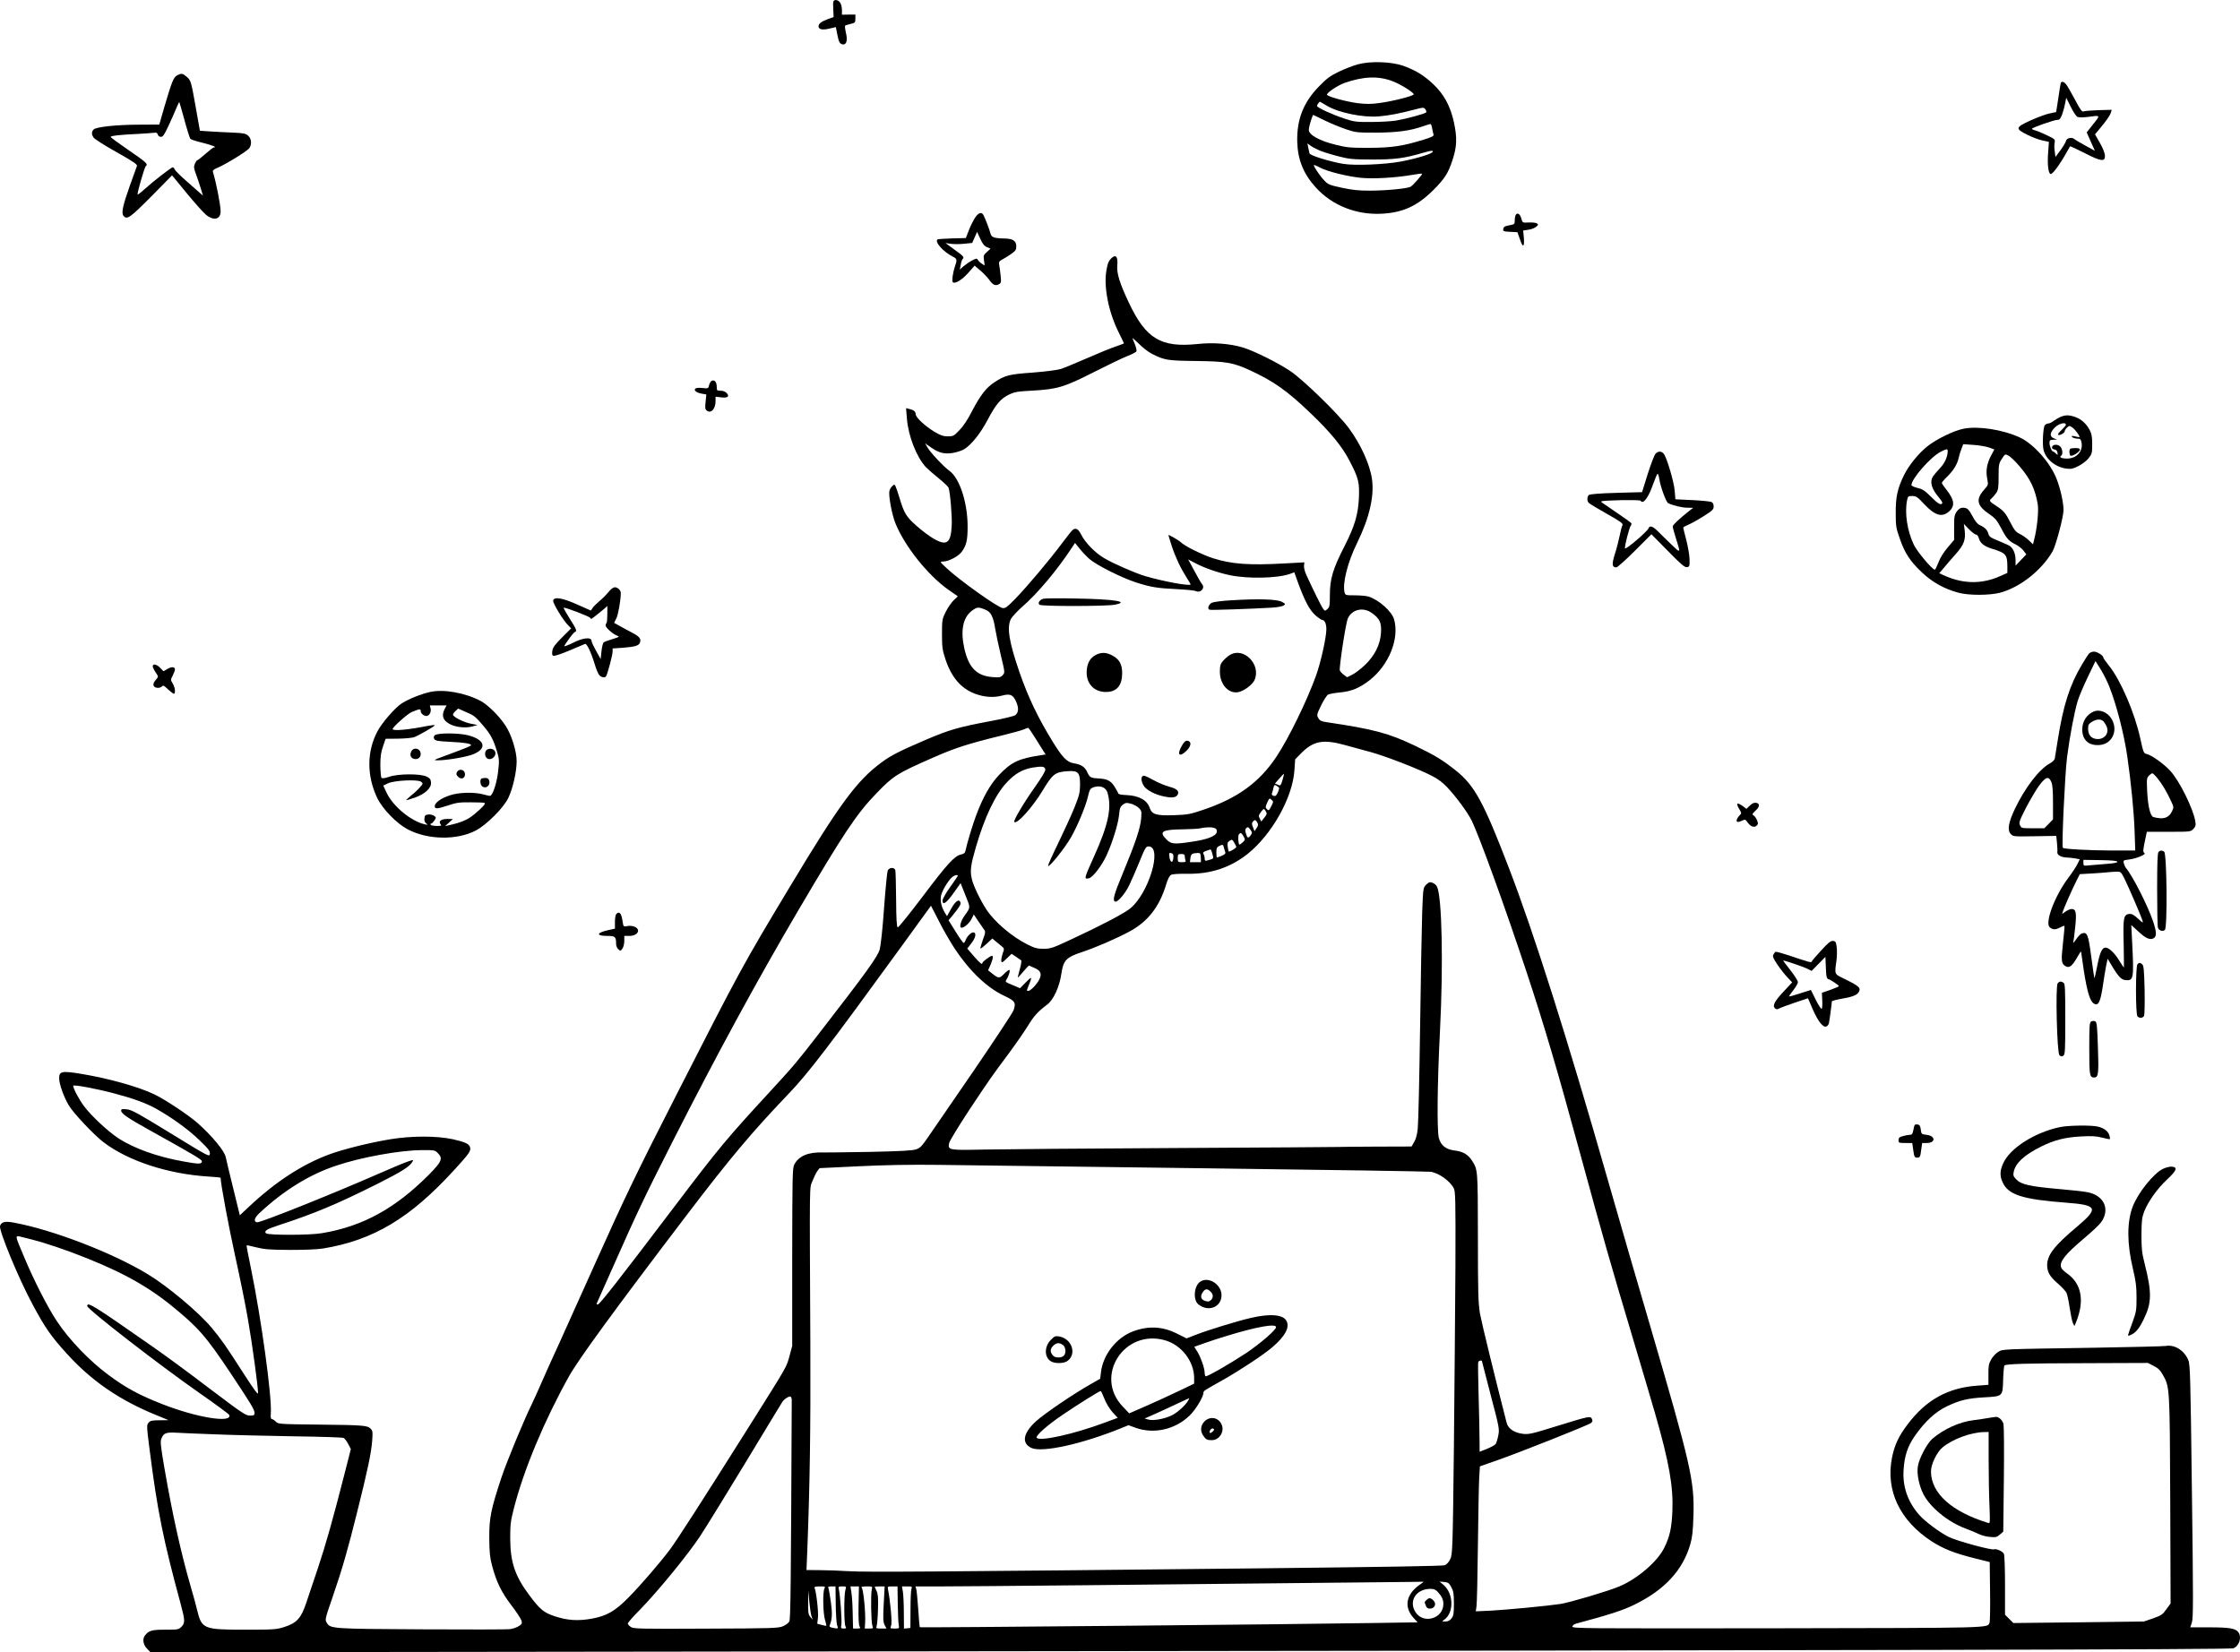 <?xml version="1.0" standalone="no"?>
<!DOCTYPE svg PUBLIC "-//W3C//DTD SVG 20010904//EN"
 "http://www.w3.org/TR/2001/REC-SVG-20010904/DTD/svg10.dtd">
<svg version="1.0" xmlns="http://www.w3.org/2000/svg"
 width="1914.356pt" height="1412.234pt" viewBox="0 0 1914.356 1412.234"
 preserveAspectRatio="xMidYMid meet">
<g transform="translate(-53.459,1682.963) scale(0.1,-0.1)"
fill="#000000" stroke="none">
<path d="M7657 16817 c-3 -7 -3 -40 -1 -73 l3 -60 -50 -18 c-54 -20 -79 -39
-79 -61 0 -27 33 -34 92 -20 l56 13 12 -62 c13 -69 24 -86 52 -86 28 0 37 37
22 100 -7 30 -10 57 -7 60 2 3 23 9 46 15 39 9 42 12 42 45 l0 35 -57 0 -58
-1 0 41 c0 22 -7 51 -16 63 -17 24 -49 29 -57 9z"/>
<path d="M12140 16280 c-41 -11 -115 -40 -165 -64 -76 -37 -103 -58 -172 -129
-130 -135 -186 -279 -182 -467 4 -156 53 -277 160 -394 139 -153 347 -235 564
-223 179 10 301 65 437 200 99 98 131 148 168 265 36 111 38 187 10 317 -30
137 -84 237 -173 322 -83 79 -154 122 -259 160 -103 36 -280 42 -388 13z m295
-144 c68 -26 175 -92 182 -112 4 -13 -178 -60 -294 -75 -71 -10 -113 -10 -187
-1 -92 12 -250 54 -260 71 -9 14 89 80 150 102 161 56 287 61 409 15z m-561
-210 c100 -60 310 -103 446 -91 83 7 174 24 299 57 82 21 84 21 97 3 8 -10 11
-22 7 -26 -13 -13 -174 -56 -258 -70 -44 -7 -141 -12 -215 -12 -121 -1 -144 2
-220 27 -112 37 -240 96 -240 110 0 10 19 36 26 36 1 0 27 -15 58 -34z m-14
-128 c52 -25 133 -58 180 -74 80 -27 94 -28 255 -28 178 1 288 15 400 54 32
11 61 20 65 20 4 0 11 -17 14 -37 4 -21 9 -45 12 -54 3 -12 -15 -22 -84 -43
-182 -56 -273 -69 -467 -70 -165 0 -189 2 -292 28 -133 33 -223 83 -223 125 0
30 32 133 39 128 3 -2 49 -24 101 -49z m-61 -249 c24 -12 96 -35 160 -52 109
-28 127 -30 301 -31 196 0 275 10 438 58 63 18 82 21 82 10 0 -17 -131 -58
-273 -85 -139 -26 -395 -36 -493 -20 -116 20 -283 71 -288 90 -2 9 -8 32 -11
51 l-7 34 23 -17 c13 -10 44 -27 68 -38z m21 -154 c66 -33 223 -72 342 -85
105 -11 300 0 443 25 43 8 81 12 83 10 5 -5 -72 -94 -96 -110 -23 -17 -212
-35 -356 -35 -90 0 -147 6 -235 25 -113 25 -117 27 -157 71 -40 44 -91 124
-79 124 3 0 28 -11 55 -25z"/>
<path d="M2048 16185 c-31 -17 -45 -53 -109 -270 l-43 -150 -171 -1 c-193 0
-369 -19 -390 -41 -19 -19 -19 -43 0 -70 8 -12 96 -68 196 -124 142 -80 179
-105 174 -118 -4 -9 -31 -85 -61 -169 -60 -170 -74 -233 -54 -257 30 -36 55
-18 237 165 l178 181 124 -151 c69 -84 143 -167 166 -186 66 -54 125 -40 125
29 0 54 -38 247 -66 338 -3 12 7 21 38 34 65 26 256 143 273 168 23 32 19 80
-9 106 -20 19 -37 23 -127 27 -57 2 -145 7 -195 10 l-91 6 -33 186 c-42 237
-44 246 -81 276 -35 30 -44 31 -81 11z m63 -381 c22 -82 45 -154 50 -160 5 -7
51 -22 102 -34 81 -20 132 -40 100 -40 -6 0 -38 -25 -72 -55 -34 -30 -66 -55
-70 -55 -5 0 -14 -14 -21 -30 -11 -26 -9 -38 9 -88 12 -31 30 -86 41 -121 l19
-63 -22 19 c-12 11 -65 57 -117 103 -52 45 -98 91 -102 101 -4 11 -12 19 -17
19 -12 0 -172 -124 -243 -189 -32 -29 -58 -49 -58 -43 0 28 61 236 71 243 23
14 0 35 -150 137 -83 57 -151 107 -151 111 0 10 78 19 232 26 62 3 125 8 139
10 20 3 28 -1 32 -15 3 -12 14 -20 27 -20 17 0 29 18 64 93 24 50 53 118 66
149 13 32 25 56 27 55 2 -2 21 -71 44 -153z"/>
<path d="M18146 16118 c-2 -7 -12 -65 -21 -130 l-18 -116 -56 -12 c-31 -6
-103 -33 -161 -59 -132 -60 -135 -71 -30 -123 41 -21 100 -43 130 -49 l55 -12
-6 -84 c-9 -107 1 -187 21 -191 16 -3 79 82 135 183 16 28 30 52 31 54 2 2 58
-24 125 -58 142 -73 175 -76 173 -21 -1 21 -18 64 -43 108 l-42 73 38 46 c58
69 91 116 98 141 l7 23 -114 -3 c-62 -2 -120 -7 -128 -11 -11 -5 -27 15 -64
86 -27 50 -60 109 -73 130 -23 37 -50 49 -57 25z m142 -287 c11 -6 44 -6 87
-1 114 15 112 18 49 -61 l-56 -71 35 -79 35 -78 -81 44 c-44 24 -88 50 -96 57
-22 18 -65 7 -70 -17 -2 -11 -23 -46 -46 -78 l-44 -59 -6 46 c-4 26 -5 60 -1
76 5 28 3 31 -67 64 -40 19 -84 38 -99 41 -16 4 -28 10 -28 14 0 9 190 76 217
76 20 0 27 9 43 52 10 28 21 71 25 95 l8 42 38 -76 c21 -43 47 -82 57 -87z"/>
<path d="M8864 14963 c-16 -26 -40 -75 -52 -108 l-23 -60 -116 -3 c-65 -2
-121 -6 -125 -8 -30 -19 46 -106 130 -148 36 -18 38 -27 18 -82 -19 -57 -29
-131 -17 -138 21 -13 80 24 131 82 l54 61 48 -41 c26 -22 60 -57 76 -79 31
-45 53 -55 83 -39 20 11 21 17 15 74 -3 33 -9 75 -12 91 -5 27 -1 32 32 50 21
11 55 32 76 48 31 22 38 33 38 61 0 47 -29 66 -100 67 -91 2 -113 10 -121 44
-6 27 -40 117 -59 155 -16 33 -46 22 -76 -27z m106 -246 l30 -13 -31 -28 c-29
-26 -31 -32 -25 -72 l6 -44 -25 16 c-14 9 -29 24 -34 33 -8 14 -14 13 -53 -8
-24 -13 -56 -36 -72 -50 l-29 -26 8 40 c3 22 11 44 16 50 16 16 11 23 -68 80
l-78 57 44 -6 c25 -4 76 -4 114 0 l70 7 21 47 21 48 27 -59 c20 -44 35 -63 58
-72z"/>
<path d="M13492 14998 c-7 -7 -12 -29 -12 -49 0 -36 -1 -37 -47 -45 -39 -7
-49 -14 -51 -31 -3 -20 1 -22 59 -25 l62 -3 20 -57 c25 -78 41 -75 35 7 l-6
64 45 7 c24 3 54 15 66 25 19 16 20 20 7 29 -8 6 -39 9 -69 8 -54 -3 -55 -2
-63 28 -10 40 -30 58 -46 42z"/>
<path d="M10039 14628 c-30 -26 -38 -46 -50 -117 -22 -142 22 -356 107 -524
24 -49 44 -90 44 -92 0 -2 -30 -13 -67 -26 -38 -12 -148 -57 -246 -100 -99
-43 -202 -86 -230 -94 -29 -9 -135 -22 -237 -30 -200 -14 -237 -23 -327 -83
-70 -45 -121 -112 -191 -246 -36 -71 -75 -130 -108 -163 -47 -50 -53 -53 -99
-53 -39 0 -62 8 -114 39 -79 47 -161 123 -161 150 0 23 -16 36 -54 45 l-28 7
7 -88 c12 -150 82 -330 163 -417 15 -15 63 -58 107 -93 44 -36 83 -73 86 -82
14 -36 32 -252 27 -327 -8 -147 -42 -172 -151 -111 -34 20 -100 68 -146 109
-91 79 -110 110 -151 248 -12 41 -27 83 -32 93 -9 17 -11 18 -28 2 -10 -9 -21
-28 -24 -41 -10 -37 21 -204 51 -277 80 -198 279 -447 458 -572 39 -27 72 -50
74 -51 2 -2 -13 -17 -33 -34 -19 -18 -50 -62 -68 -98 -32 -64 -33 -71 -33
-192 0 -111 3 -135 29 -214 51 -155 133 -251 253 -296 79 -29 156 -35 227 -17
75 20 98 10 126 -54 22 -52 20 -88 -8 -112 -10 -8 -104 -31 -212 -51 -273 -51
-353 -74 -554 -160 -226 -97 -296 -133 -375 -191 -214 -157 -360 -356 -786
-1065 -404 -671 -429 -718 -973 -1785 -340 -666 -440 -875 -689 -1430 -96
-214 -230 -511 -297 -660 -68 -148 -145 -319 -171 -380 -26 -60 -61 -137 -77
-170 -66 -133 -212 -487 -258 -624 -90 -272 -105 -345 -104 -516 1 -122 5
-166 23 -235 38 -142 79 -227 164 -339 44 -57 83 -117 88 -133 7 -26 4 -31
-24 -48 -17 -11 -49 -22 -72 -25 -22 -4 -359 -4 -750 -2 -771 4 -788 5 -818
56 -16 27 -15 32 49 217 84 245 130 403 214 742 90 361 116 488 125 594 6 78
5 88 -13 106 -28 28 -60 31 -448 35 -333 4 -341 4 -362 25 -12 12 -28 22 -34
22 -9 0 -12 15 -9 51 10 144 -82 809 -170 1238 -22 106 -39 194 -37 196 2 2
39 -6 83 -17 67 -17 114 -21 285 -22 128 0 235 4 285 12 430 71 745 259 1122
672 128 140 143 162 135 193 -8 29 -41 45 -147 69 -139 30 -359 30 -540 -1
-175 -29 -399 -85 -515 -128 -233 -86 -460 -234 -687 -447 l-79 -74 -58 237
c-32 130 -60 246 -62 259 -10 53 -115 180 -237 289 -77 69 -279 203 -372 248
-137 66 -392 137 -627 176 -165 27 -188 22 -188 -38 0 -49 40 -160 82 -231 38
-65 218 -256 298 -316 210 -160 552 -272 898 -293 56 -3 102 -8 102 -11 0 -48
68 -413 125 -672 41 -184 90 -427 109 -540 35 -199 86 -574 86 -627 0 -19 -35
29 -131 178 -151 235 -180 276 -266 380 -111 133 -376 355 -548 459 -306 185
-816 380 -1146 440 -73 13 -103 5 -114 -29 -12 -37 160 -453 278 -671 105
-197 158 -273 291 -419 211 -234 452 -399 766 -527 l105 -43 -76 -1 c-63 0
-79 -3 -94 -20 -18 -20 -18 -27 9 -238 66 -518 116 -766 266 -1317 36 -135 37
-159 5 -190 -23 -24 -30 -25 -137 -25 -117 0 -142 -7 -175 -50 -23 -29 -15
-79 18 -112 l30 -31 5717 7 c9253 10 12054 16 12083 27 50 19 74 93 44 136
-24 34 -76 43 -251 43 l-161 0 14 43 c12 37 12 192 0 1123 -12 977 -15 1083
-31 1119 -35 83 -118 134 -193 120 -21 -3 -292 -10 -603 -15 -821 -13 -789
-11 -830 -37 -20 -12 -46 -41 -59 -64 -20 -36 -24 -55 -23 -129 l0 -87 -92 -7
c-252 -17 -440 -121 -597 -329 -78 -102 -113 -178 -135 -286 -56 -281 66 -538
339 -716 100 -64 194 -102 372 -146 l124 -31 3 -252 c2 -138 0 -259 -5 -268
-19 -44 39 -43 -1810 -46 -1667 -2 -1758 -2 -1755 15 2 9 17 21 33 25 291 78
401 114 500 163 256 126 411 293 475 515 17 59 23 111 27 245 9 296 -22 432
-368 1615 -100 338 -263 903 -364 1255 -346 1210 -630 2106 -843 2660 -218
569 -295 710 -455 838 -113 90 -178 130 -349 212 -226 108 -353 142 -758 202
-44 7 -57 13 -69 35 -15 26 -13 31 24 108 22 45 49 87 60 93 11 5 57 14 102
18 98 9 167 38 253 105 164 129 255 353 209 518 -19 70 -132 170 -221 197 -18
5 -70 10 -114 10 -76 0 -82 1 -88 22 -21 78 25 260 108 429 103 210 146 395
126 541 -18 127 -96 299 -198 437 -92 124 -392 416 -502 489 -110 73 -306 170
-402 200 -110 33 -255 45 -390 30 -312 -32 -440 45 -585 351 -79 167 -106 252
-100 322 6 69 -10 94 -44 66z m341 -823 c107 -54 129 -58 375 -61 258 -3 316
-13 459 -78 205 -94 321 -176 524 -371 168 -161 267 -282 329 -402 78 -150 87
-185 81 -322 -6 -138 -37 -240 -120 -404 -102 -198 -128 -285 -128 -424 0 -89
-2 -102 -21 -119 -20 -18 -21 -18 -36 1 -14 18 -87 165 -144 290 -13 28 -22
63 -20 79 l3 29 -164 -9 c-307 -17 -453 -7 -613 43 -95 30 -250 107 -280 139
-12 13 -105 67 -105 60 0 -2 13 -45 29 -94 32 -97 74 -186 127 -270 19 -29 34
-55 34 -57 0 -18 -231 24 -390 71 -85 25 -274 108 -349 153 -78 46 -161 131
-197 202 -24 47 -43 59 -70 41 -7 -4 -49 -56 -94 -117 -109 -146 -298 -370
-399 -474 -73 -74 -85 -83 -110 -78 -47 10 -365 236 -476 340 -60 56 -60 56
-30 57 46 0 129 44 157 81 42 55 53 104 52 224 -1 202 -69 408 -155 470 -51
37 -160 153 -188 200 l-20 35 50 -35 c70 -48 117 -59 191 -46 33 6 75 20 93
31 61 38 139 135 199 249 72 136 111 182 182 217 50 24 72 28 206 35 210 12
269 30 523 159 116 59 243 120 284 136 40 16 76 34 78 41 3 7 -3 32 -12 56 -9
23 -20 48 -22 55 -3 7 21 -14 54 -46 32 -33 83 -72 113 -87z m-534 -1754 c60
-52 276 -161 399 -200 123 -40 180 -49 347 -57 79 -4 151 -11 161 -16 42 -21
84 26 54 60 -8 9 -38 60 -66 114 l-52 96 63 -33 c74 -39 187 -79 290 -101 154
-33 408 -28 516 10 l38 14 33 -92 c58 -157 97 -230 147 -275 26 -23 53 -41 60
-41 20 0 34 -33 34 -79 0 -69 -48 -285 -89 -398 -76 -211 -230 -528 -335 -687
-147 -223 -333 -358 -628 -458 -113 -38 -133 -42 -252 -46 -150 -5 -187 6
-206 63 -22 66 -92 104 -198 109 -36 1 -67 6 -69 12 -2 5 -13 27 -26 48 -33
58 -64 77 -133 81 -78 4 -87 9 -108 56 -20 44 -52 65 -116 75 -56 9 -97 51
-178 183 -126 204 -209 377 -285 596 -89 257 -110 386 -72 456 11 20 57 68
102 108 125 109 289 305 407 483 l38 57 38 -47 c20 -26 59 -67 86 -91z m-885
-435 c42 -18 63 -59 79 -161 6 -38 27 -138 47 -222 36 -151 37 -152 17 -174
-17 -19 -27 -21 -84 -17 -138 10 -206 79 -244 245 -34 152 -12 264 63 321 47
35 56 36 122 8z m3298 -26 c68 -49 83 -82 78 -168 -6 -102 -54 -198 -140 -279
-35 -33 -83 -69 -107 -81 l-43 -21 -28 21 c-16 12 -31 29 -34 37 -7 25 50 401
68 443 34 79 131 102 206 48z m-2881 -1062 c28 -46 61 -97 72 -115 l21 -32
-38 -6 c-194 -29 -256 -59 -363 -172 -75 -81 -135 -187 -194 -345 -32 -87 -75
-229 -90 -299 -4 -20 -14 -28 -38 -33 -55 -11 -118 -80 -328 -359 -111 -147
-207 -266 -213 -264 -9 3 -13 71 -14 238 -1 128 -4 242 -7 251 -7 27 -54 24
-65 -4 -5 -13 -19 -156 -31 -318 -12 -176 -28 -319 -37 -355 -18 -63 -110
-191 -512 -710 -202 -261 -216 -277 -416 -495 -376 -408 -442 -486 -820 -985
-485 -640 -646 -845 -661 -845 -9 0 -13 4 -10 8 2 4 65 145 139 312 203 458
268 596 501 1055 385 759 728 1389 1081 1990 393 668 500 828 669 1003 145
151 177 171 485 306 185 82 304 120 575 186 93 23 183 47 200 55 17 7 34 14
37 14 3 1 29 -36 57 -81z m2652 -67 c58 -16 157 -43 220 -60 132 -37 409 -144
522 -203 53 -27 95 -59 131 -98 77 -82 173 -213 206 -279 65 -128 292 -756
474 -1306 148 -447 262 -833 453 -1535 200 -733 263 -954 449 -1575 79 -264
166 -559 194 -656 121 -420 157 -626 148 -838 -6 -140 -22 -215 -69 -310 -57
-118 -229 -266 -386 -332 -96 -40 -423 -137 -501 -149 -113 -17 -452 -49 -591
-57 l-133 -6 6 44 c4 24 9 258 12 519 3 261 8 520 11 576 l6 100 131 46 c191
66 799 307 819 325 14 12 15 20 7 35 -14 26 -18 25 -304 -63 -207 -64 -235
-71 -285 -65 -74 9 -126 44 -139 93 -101 393 -213 852 -228 933 -15 92 -18
172 -18 656 -1 590 0 574 -53 657 -33 50 -77 75 -147 83 -74 9 -118 44 -134
108 -17 70 -13 463 10 918 29 565 17 1138 -25 1228 -6 13 -24 29 -39 34 -24 9
-31 6 -54 -16 -26 -27 -26 -28 -34 -230 -4 -112 -12 -556 -18 -988 -6 -432
-15 -821 -20 -865 -5 -53 -16 -93 -31 -117 l-22 -38 -309 -1 c-170 -1 -312 -2
-316 -3 -5 -1 -627 -5 -1383 -9 -756 -4 -1496 -10 -1645 -13 -304 -7 -311 -5
-299 55 4 19 81 145 173 285 177 266 183 275 340 486 55 74 126 177 158 228
55 90 84 122 168 186 53 40 104 151 120 262 17 115 41 141 174 185 121 40 296
116 409 177 156 84 255 211 312 400 15 49 29 76 43 84 13 7 67 10 139 9 198
-3 366 52 515 170 208 166 385 483 400 716 l6 92 50 51 c105 107 189 123 377
71z m-2562 -208 c2 -14 -29 -66 -92 -155 -94 -133 -183 -284 -173 -294 23 -23
157 127 245 273 84 139 105 154 212 161 90 6 105 -11 105 -117 -1 -67 -6 -89
-49 -196 -27 -66 -89 -202 -138 -303 -49 -100 -88 -187 -86 -193 6 -19 143
151 197 246 54 95 122 258 142 340 16 71 22 79 62 89 50 13 93 -7 106 -48 39
-129 8 -277 -116 -550 -86 -190 -86 -194 -39 -182 31 8 110 111 148 196 50
109 98 265 106 341 6 61 11 75 33 91 23 17 31 18 69 8 23 -6 54 -23 68 -37 23
-23 24 -30 19 -91 -7 -82 -49 -207 -156 -465 -78 -187 -91 -236 -65 -244 20
-7 87 71 120 142 19 39 58 129 87 200 47 116 55 130 77 130 125 0 -2 -415
-164 -536 -58 -44 -258 -148 -495 -258 -160 -75 -178 -81 -238 -81 -54 0 -76
6 -136 36 -134 67 -280 191 -352 299 -53 81 -114 208 -126 266 -15 68 -8 117
36 269 74 254 165 446 262 550 71 77 136 114 223 129 81 13 104 10 108 -16z
m2027 -91 c-15 -49 -17 -51 -40 -40 l-24 11 37 42 c20 24 38 42 39 41 2 -2 -4
-26 -12 -54z m-41 -55 c16 -11 16 -15 2 -49 -13 -29 -20 -35 -36 -31 -15 4
-19 11 -15 22 4 9 9 28 12 44 6 30 12 33 37 14z m-55 -169 c-19 -37 -22 -39
-37 -25 -14 15 -14 20 3 57 17 38 19 39 36 24 18 -16 17 -18 -2 -56z m-39 -62
c0 -6 -10 -24 -23 -39 l-23 -29 -13 25 c-12 22 -11 28 10 56 22 29 25 31 36
15 7 -10 13 -23 13 -28z m-80 -77 c9 -16 8 -26 -6 -47 l-18 -27 -13 34 c-11
25 -11 36 -2 47 16 19 26 18 39 -7z m-361 -49 c13 -6 17 -17 14 -34 -7 -33
-81 -62 -212 -81 -152 -23 -177 -21 -217 19 -68 68 -39 85 139 87 67 1 136 5
152 9 44 11 104 11 124 0z m303 -14 c15 -21 15 -25 2 -45 -21 -29 -29 -27 -41
13 -8 24 -7 38 0 45 15 15 20 14 39 -13z m-60 -55 c16 -28 15 -30 -8 -52 -13
-12 -26 -21 -28 -18 -10 12 -13 78 -3 88 16 16 20 14 39 -18z m-62 -91 c0 -9
-59 -45 -65 -38 -1 2 -5 20 -8 40 -5 30 -2 39 16 51 20 13 23 12 39 -15 10
-15 18 -33 18 -38z m-106 -4 c3 -13 9 -31 12 -40 4 -12 -4 -20 -30 -31 -19 -8
-38 -15 -41 -15 -3 0 -5 20 -5 43 0 36 4 46 23 55 32 15 34 15 41 -12z m-98
-56 c12 -43 15 -39 -48 -56 -14 -4 -18 1 -18 18 0 13 -5 30 -10 38 -7 12 -2
18 23 27 18 6 34 12 37 12 3 1 11 -17 16 -39z m-344 5 c9 -4 13 -17 10 -41 -5
-45 -25 -39 -33 9 -6 37 -3 42 23 32z m245 -35 l1 -40 -47 0 -47 0 4 34 c4 36
14 43 62 45 22 1 25 -3 27 -39z m-137 11 c0 -11 3 -26 6 -35 5 -13 -1 -16 -30
-16 -34 0 -36 1 -36 35 0 32 2 35 30 35 23 0 30 -5 30 -19z m-1940 -167 c0 -3
-29 -46 -65 -96 -36 -50 -65 -102 -65 -115 0 -46 34 -22 100 72 l54 76 41
-103 c45 -111 45 -102 -7 -175 -34 -47 -48 -103 -26 -103 24 0 67 38 87 78
l18 35 36 -54 c20 -30 43 -63 51 -74 14 -18 13 -27 -10 -89 -13 -38 -23 -71
-20 -73 3 -3 26 15 53 40 l48 45 25 -21 c14 -12 37 -31 52 -43 26 -21 27 -21
12 -64 -8 -24 -14 -52 -12 -64 3 -18 8 -16 45 20 l43 41 37 -25 c21 -14 41
-28 45 -31 4 -4 -1 -38 -12 -76 -11 -38 -18 -70 -17 -71 1 -2 23 22 47 51 25
30 47 53 50 52 3 -2 24 -12 48 -22 52 -22 63 -53 36 -102 -22 -41 -73 -93 -91
-93 -16 0 -16 0 1 41 34 83 31 87 -22 33 l-50 -51 -59 25 c-72 30 -70 28 -54
54 19 30 31 78 21 78 -5 0 -26 -16 -46 -36 -39 -40 -46 -39 -107 10 l-28 22
21 48 c21 50 25 76 12 76 -14 0 -82 -51 -82 -61 0 -19 -18 -5 -74 59 l-55 64
35 45 c39 50 45 93 15 93 -20 0 -56 -38 -66 -71 -4 -10 -10 -19 -15 -19 -5 0
-36 44 -69 97 l-60 97 32 38 c58 70 76 99 70 114 -12 33 -42 13 -79 -52 l-36
-65 -18 28 c-29 49 -41 98 -34 143 7 42 59 130 96 163 19 16 48 23 48 11z
m-27 -622 c130 -195 278 -336 424 -404 93 -44 103 -58 79 -125 -8 -22 -163
-256 -343 -520 -181 -263 -356 -517 -389 -566 -49 -72 -66 -90 -99 -101 -30
-11 -127 -16 -390 -22 -192 -3 -376 -6 -409 -5 -124 4 -205 -30 -243 -103 -16
-28 -17 -100 -18 -791 l0 -760 -23 -85 c-27 -99 -12 -73 -353 -615 -400 -635
-608 -958 -669 -1040 -85 -113 -245 -299 -350 -406 -119 -121 -188 -161 -319
-185 -117 -21 -208 -15 -316 21 -92 30 -126 58 -217 180 -122 163 -162 281
-163 485 0 121 3 148 33 263 85 330 259 745 469 1122 81 145 385 562 996 1365
377 496 568 723 877 1046 171 178 345 406 973 1270 l248 342 69 -134 c37 -74
98 -178 133 -232z m-7187 -1237 c164 -43 277 -84 361 -131 133 -74 278 -179
370 -268 81 -78 94 -95 91 -119 -3 -27 -6 -26 -332 174 -284 174 -336 203
-378 207 -39 4 -48 2 -48 -11 0 -25 53 -62 246 -169 383 -213 444 -250 444
-264 0 -25 -24 -26 -151 -3 -229 40 -432 113 -568 203 -88 59 -225 187 -287
269 -42 55 -94 153 -94 176 0 12 191 -23 346 -64z m2769 -510 c47 -46 36 -73
-72 -183 -291 -293 -569 -445 -918 -503 -105 -18 -460 -18 -477 -1 -20 20 7
36 117 72 305 100 490 178 838 352 206 104 275 147 297 189 10 17 8 17 -44 -1
-30 -10 -143 -58 -253 -106 -390 -171 -1005 -417 -1032 -412 -31 6 -23 38 21
79 205 192 428 330 655 405 213 72 544 132 731 133 107 1 114 0 137 -24z
m6545 -131 c1053 -13 1929 -27 1945 -30 72 -15 159 -77 193 -139 15 -27 17
-88 15 -665 -2 -349 -8 -1047 -13 -1550 -10 -882 -12 -916 -31 -956 -12 -26
-30 -46 -47 -53 -18 -7 -530 -15 -1532 -26 -2850 -30 -3414 -34 -3560 -25 -80
5 -194 9 -254 9 l-109 1 7 168 c22 572 29 1037 26 1767 -7 1442 -8 1321 18
1390 13 33 31 71 42 85 l19 25 333 16 c224 11 448 15 683 12 193 -2 1212 -15
2265 -29z m-9923 -634 c57 -17 165 -53 240 -81 394 -147 631 -273 859 -456
233 -189 297 -261 521 -598 166 -250 193 -295 193 -323 0 -19 -6 -22 -40 -22
-36 0 -65 20 -347 233 -169 129 -384 287 -478 352 -518 362 -565 391 -565 351
0 -26 619 -506 962 -745 135 -94 249 -178 252 -186 27 -72 -281 -22 -575 94
-194 76 -309 138 -457 248 -158 116 -335 300 -438 455 -79 117 -198 350 -281
548 -87 208 -86 191 -11 174 35 -8 109 -28 165 -44z m12303 -1016 c0 -3 34
-134 75 -291 74 -280 75 -288 64 -344 -6 -32 -17 -65 -23 -73 -6 -8 -39 -26
-73 -40 l-63 -25 -1 107 c0 59 -4 229 -8 377 -4 149 -6 276 -3 283 4 12 32 18
32 6z m5740 -39 c38 -19 57 -37 79 -77 59 -103 59 -109 63 -1073 l3 -881 -36
-49 c-31 -45 -43 -53 -113 -78 l-79 -27 -558 -7 -558 -6 -35 35 -36 36 0 252
c0 142 -4 259 -10 269 -11 22 -64 45 -84 38 -22 -9 -312 70 -383 104 -77 37
-209 135 -258 192 -97 112 -141 239 -132 382 7 120 35 205 99 295 84 120 173
202 269 248 110 53 178 70 322 78 159 9 157 7 161 152 2 62 7 116 11 120 13
14 188 19 703 20 l523 2 49 -25z m-11639 -291 c-7 -1625 -10 -1874 -21 -1894
-6 -12 -30 -30 -53 -40 -39 -17 -86 -19 -658 -21 -568 -3 -619 -1 -643 14 -14
10 -26 23 -26 30 0 7 46 60 103 117 154 158 408 468 512 625 51 77 227 363
392 635 165 272 305 505 313 516 17 27 63 55 73 45 4 -4 8 -17 8 -27z m-4931
-294 c140 -6 442 -13 670 -17 228 -3 422 -9 431 -14 9 -4 26 -27 39 -51 l23
-44 -52 -204 c-103 -403 -163 -615 -228 -809 -36 -108 -81 -243 -101 -301 -44
-132 -81 -173 -188 -207 -66 -21 -88 -23 -330 -23 -360 0 -375 6 -414 165 -12
50 -37 142 -56 205 -81 279 -157 620 -224 1010 -34 198 -37 229 -25 256 19 45
38 52 124 48 42 -3 191 -9 331 -14z m10293 -1289 c-113 -82 -131 -188 -48
-280 l35 -38 -388 -6 c-657 -11 -3861 -41 -3866 -36 -3 2 -9 72 -14 154 -6 83
-13 160 -17 173 l-7 22 223 0 c220 0 1816 15 3968 38 l154 2 -40 -29z m274
-16 c19 -34 23 -55 23 -141 0 -87 -3 -105 -21 -128 -14 -18 -30 -26 -52 -26
-31 0 -31 0 -9 16 84 59 80 224 -8 298 l-33 27 39 -3 c33 -3 42 -8 61 -43z
m-5357 -14 c-15 -29 -12 -210 5 -266 8 -27 13 -50 12 -52 -2 -1 -20 2 -41 8
l-37 10 6 52 c6 48 -16 235 -30 257 -4 6 14 10 45 10 47 0 50 -1 40 -19z m97
-134 c1 -83 6 -164 12 -179 11 -30 10 -31 -38 -22 -25 5 -31 11 -25 23 20 50
23 95 10 193 -8 56 -17 111 -21 121 -6 14 -2 17 26 17 l34 0 2 -153z m82 121
c-12 -45 -12 -285 1 -309 9 -16 7 -19 -15 -19 -24 0 -25 3 -20 33 6 31 -10
257 -22 305 -5 20 -1 22 30 22 35 0 36 0 26 -32z m113 -128 c-2 -101 1 -167 8
-180 10 -18 8 -20 -22 -20 l-33 0 -3 127 c-1 70 -6 151 -11 180 l-8 53 36 0
36 0 -3 -160z m113 133 c-10 -39 -6 -279 5 -309 9 -23 8 -24 -28 -24 l-37 0 3
47 c6 84 -15 295 -30 304 -8 5 7 9 41 9 53 0 53 0 46 -27z m102 -123 c-7 -127
-5 -154 8 -180 l16 -30 -47 0 c-40 0 -45 2 -38 18 4 9 10 74 12 144 3 102 0
134 -12 159 -9 18 -16 34 -16 36 0 1 19 3 43 3 l42 0 -8 -150z m120 2 c1 -81
5 -162 8 -179 6 -33 6 -33 -34 -33 -40 0 -40 0 -30 27 9 24 -7 205 -27 306 -5
26 -4 27 38 27 l43 0 2 -148z m117 126 c-5 -13 -8 -93 -8 -178 l-1 -155 -27
-3 -28 -3 -1 133 c0 73 -4 154 -8 181 l-8 47 44 0 c42 0 44 -1 37 -22z m4498
-25 c35 -38 48 -66 48 -103 0 -127 -174 -176 -240 -67 -57 93 7 194 126 196
32 1 46 -5 66 -26z m-5352 -208 l10 -30 -20 24 c-17 20 -20 37 -19 125 l2 101
8 -95 c5 -52 13 -108 19 -125z"/>
<path d="M9451 11712 c-34 -10 -51 -40 -31 -52 22 -14 573 -13 643 1 129 26 0
47 -333 53 -140 3 -266 2 -279 -2z"/>
<path d="M11062 11699 c-79 -4 -155 -14 -170 -21 -29 -14 -42 -52 -20 -60 13
-5 369 8 535 18 45 3 89 11 99 19 16 11 15 14 -17 31 -41 22 -200 27 -427 13z"/>
<path d="M9902 11233 c-49 -24 -75 -68 -80 -134 -8 -108 59 -184 164 -184 92
0 138 54 139 160 0 76 -24 120 -84 152 -52 27 -93 29 -139 6z"/>
<path d="M11045 11231 c-17 -10 -43 -33 -58 -50 -23 -28 -27 -42 -27 -93 0
-107 72 -188 154 -175 50 8 126 65 143 106 56 133 -95 284 -212 212z"/>
<path d="M10636 10457 c-47 -80 -22 -105 41 -42 39 39 42 78 6 83 -16 2 -28
-7 -47 -41z"/>
<path d="M10297 10193 c-13 -12 -7 -48 12 -79 23 -39 104 -80 184 -94 64 -12
92 -7 107 19 15 29 -9 50 -75 67 -33 9 -92 33 -131 55 -73 40 -86 44 -97 32z"/>
<path d="M10791 5874 c-53 -38 -62 -156 -14 -194 87 -68 199 -22 197 82 -3 92
-113 160 -183 112z m89 -84 c25 -25 26 -52 2 -74 -15 -13 -24 -14 -50 -5 -36
12 -42 40 -16 77 19 27 38 28 64 2z"/>
<path d="M11225 5565 c-117 -27 -368 -104 -475 -146 l-75 -29 -80 40 c-125 63
-246 69 -377 20 -144 -54 -259 -202 -275 -355 l-6 -50 -86 -49 c-143 -81 -392
-250 -463 -315 -110 -101 -125 -186 -40 -227 91 -43 433 32 772 170 l59 24 52
-19 c159 -61 346 -20 471 102 53 52 118 160 118 196 0 14 4 17 165 107 147 83
351 218 424 281 107 92 148 166 122 221 -26 58 -139 68 -306 29z m215 -79 c0
-24 -136 -141 -253 -220 -141 -93 -338 -206 -349 -200 -4 3 -8 15 -8 28 0 39
-31 129 -60 178 l-29 46 87 31 c48 17 132 45 187 61 261 80 425 109 425 76z
m-950 -112 c142 -40 250 -180 250 -324 l0 -47 -142 -68 c-79 -38 -204 -95
-278 -127 l-135 -59 -57 60 c-245 260 14 663 362 565z m-525 -481 c22 -58 52
-108 92 -150 l30 -32 -108 -40 c-267 -100 -563 -165 -585 -130 -10 17 92 108
221 195 130 89 315 204 326 204 3 0 14 -21 24 -47z m724 -34 c-20 -38 -93
-105 -141 -127 -62 -31 -158 -48 -199 -36 l-32 9 79 35 c43 19 129 58 189 87
61 28 111 52 113 52 1 1 -2 -9 -9 -20z"/>
<path d="M9517 5379 c-58 -58 -59 -148 -3 -184 32 -21 107 -21 139 -1 88 58
44 195 -69 213 -29 5 -38 1 -67 -28z m101 -45 c26 -18 30 -75 6 -94 -20 -18
-72 -17 -88 1 -28 29 -29 57 -2 84 29 29 52 31 84 9z"/>
<path d="M10829 4681 c-34 -34 -39 -82 -12 -121 23 -35 33 -40 74 -40 65 0
112 75 83 136 -28 59 -98 71 -145 25z m81 -70 c0 -11 -29 -35 -35 -29 -10 9 7
38 21 38 8 0 14 -4 14 -9z"/>
<path d="M17530 4710 c-25 -5 -82 -13 -128 -19 -122 -15 -254 -75 -353 -159
-45 -39 -115 -170 -124 -237 -10 -62 9 -158 45 -232 57 -115 211 -242 362
-298 40 -15 91 -36 113 -47 22 -11 65 -23 96 -25 49 -5 59 -2 85 20 l29 25 5
444 c3 243 1 457 -3 475 -8 34 -41 64 -67 62 -8 -1 -35 -5 -60 -9z m0 -358 c0
-132 3 -308 7 -392 6 -148 6 -153 -13 -147 -310 96 -484 252 -487 437 -1 62
50 168 100 209 85 70 241 128 351 130 l42 1 0 -238z"/>
<path d="M12726 3154 c-19 -18 -19 -16 -6 -48 6 -18 17 -26 33 -26 45 0 62 43
29 73 -23 21 -36 21 -56 1z"/>
<path d="M6613 13572 c-6 -4 -15 -20 -19 -36 -6 -27 -9 -28 -53 -23 -26 3 -53
2 -61 -3 -22 -14 5 -37 51 -45 l40 -7 -6 -62 c-6 -50 -4 -65 9 -75 36 -30 76
12 76 81 l0 37 49 -6 c56 -6 73 8 45 38 -10 11 -30 19 -51 19 -31 0 -33 2 -33
33 0 44 -21 66 -47 49z"/>
<path d="M18142 13265 c-18 -8 -45 -24 -59 -35 -14 -11 -34 -20 -43 -20 -10 0
-23 -7 -30 -15 -15 -19 -23 -168 -10 -214 21 -80 106 -147 198 -157 38 -5 57
0 101 23 30 15 69 45 85 66 29 36 31 44 31 120 0 64 -5 91 -22 122 -29 54 -70
91 -122 110 -53 19 -86 19 -129 0z m48 -66 c0 -6 -17 -26 -37 -45 -20 -19 -34
-37 -30 -40 10 -11 57 14 57 29 0 8 9 22 20 32 18 17 21 17 45 1 23 -15 68
-76 61 -83 -1 -1 -17 1 -34 6 -18 5 -32 6 -32 1 0 -10 26 -20 55 -20 18 0 24
-7 29 -34 14 -73 -43 -136 -124 -136 -47 0 -71 12 -50 25 17 10 11 61 -9 79
-23 21 -65 18 -69 -6 -2 -11 5 -18 20 -20 15 -2 24 -11 26 -27 4 -23 3 -23
-13 -8 -9 10 -20 17 -24 17 -12 0 -31 47 -31 75 0 21 5 25 33 26 l32 1 -27 11
c-39 15 -36 48 7 92 35 35 95 50 95 24z"/>
<path d="M18227 12993 c-11 -10 -8 -51 3 -58 14 -9 80 33 80 51 0 10 -12 14
-38 14 -21 0 -42 -3 -45 -7z"/>
<path d="M17315 13165 c-85 -17 -229 -88 -307 -149 -78 -62 -162 -166 -203
-251 -54 -112 -70 -183 -69 -320 0 -111 2 -127 35 -220 43 -125 89 -194 191
-290 87 -82 189 -139 308 -171 88 -25 271 -24 360 0 169 46 351 189 446 352
28 48 94 295 94 354 0 63 -26 181 -59 266 -54 139 -197 300 -316 355 -145 67
-355 99 -480 74z m217 -160 l47 -17 -29 -54 c-35 -67 -46 -129 -32 -197 10
-51 10 -52 -28 -95 -72 -81 -60 -136 46 -207 50 -34 65 -53 100 -118 46 -90
67 -113 125 -141 24 -12 53 -35 67 -53 l24 -32 -46 -48 -46 -48 0 48 c0 50
-17 94 -45 117 -8 7 -52 27 -97 45 -71 29 -84 37 -90 62 -9 33 -29 54 -73 74
-20 9 -41 34 -61 73 -35 65 -47 76 -86 76 -19 0 -33 -10 -50 -32 -21 -30 -23
-44 -23 -138 l0 -105 -55 -65 c-35 -41 -65 -89 -79 -128 -13 -34 -27 -62 -31
-62 -21 0 -151 154 -179 213 -57 119 -80 272 -58 380 7 35 10 37 45 37 32 0
44 -8 102 -70 90 -96 150 -114 208 -65 57 48 51 100 -18 188 -22 27 -40 54
-40 59 0 5 22 31 49 57 51 50 84 104 96 161 4 19 14 52 23 74 l15 39 86 -6
c47 -3 107 -13 133 -22z m-352 -32 c0 -46 -25 -102 -64 -143 -24 -25 -50 -56
-60 -70 -32 -48 -16 -107 50 -184 18 -21 31 -43 28 -47 -12 -20 -36 -6 -96 54
-53 53 -73 66 -116 76 -28 7 -52 18 -52 24 1 55 166 243 250 285 54 27 60 27
60 5z m616 -131 c91 -106 132 -194 154 -325 9 -56 -7 -210 -31 -299 l-10 -41
-35 34 c-19 18 -53 43 -76 54 -35 17 -48 32 -79 93 -45 88 -59 105 -126 149
-57 36 -61 44 -38 63 9 7 26 27 38 44 19 27 22 44 22 141 0 103 2 113 28 153
27 42 27 42 57 27 16 -8 59 -50 96 -93z m-374 -582 c9 0 19 -12 23 -27 11 -44
44 -72 112 -93 123 -38 133 -50 133 -160 l0 -47 -60 -27 c-153 -69 -310 -69
-469 0 l-53 24 40 47 c22 27 67 79 101 117 70 79 86 123 76 204 l-7 54 44 -46
c25 -25 52 -46 60 -46z"/>
<path d="M14683 12951 c-10 -11 -40 -89 -67 -174 l-48 -154 -220 -6 c-141 -4
-226 -11 -234 -18 -17 -14 -18 -51 -1 -68 6 -7 76 -49 154 -93 125 -71 141
-83 133 -99 -6 -10 -16 -51 -24 -91 -8 -40 -26 -110 -41 -156 -27 -87 -24
-112 14 -112 8 0 80 64 158 142 l141 141 140 -142 c113 -115 144 -142 163
-139 23 3 24 7 23 68 -1 36 -14 110 -28 164 -14 54 -26 101 -26 105 0 5 18 15
40 24 23 9 81 41 130 72 79 50 90 60 90 86 0 17 -7 32 -17 37 -10 6 -84 13
-164 17 l-146 7 -6 74 c-7 79 -69 288 -95 317 -20 22 -47 22 -69 -2z m33 -218
c9 -63 58 -196 75 -204 43 -21 121 -39 164 -39 l50 -1 -25 -19 c-97 -77 -150
-127 -150 -140 0 -8 11 -49 24 -90 46 -146 47 -144 -40 -60 -43 41 -94 92
-115 113 -41 39 -66 47 -75 22 -11 -29 -199 -189 -202 -172 -4 19 37 178 50
194 5 7 7 16 4 21 -3 5 -60 46 -128 92 -144 98 -132 89 -127 94 10 10 328 16
334 6 22 -36 68 26 110 148 16 45 32 82 36 82 4 0 11 -21 15 -47z"/>
<path d="M5747 11783 c-28 -34 -64 -71 -103 -103 -16 -14 -37 -35 -45 -47
l-15 -22 -115 51 c-129 58 -202 70 -207 33 -3 -22 84 -165 126 -208 l28 -28
-77 -77 c-61 -61 -79 -85 -84 -115 -4 -28 -2 -39 9 -43 9 -3 71 17 138 46 68
29 128 54 133 56 14 6 52 -74 81 -170 13 -44 31 -88 41 -98 17 -19 48 -24 57
-9 13 20 56 183 56 210 l0 28 89 6 c102 8 137 18 145 45 11 33 -5 52 -73 87
-36 19 -85 45 -107 58 l-41 23 19 38 c16 31 38 156 38 218 0 22 -27 48 -51 48
-10 0 -29 -12 -42 -27z m-22 -202 c0 -38 -3 -73 -7 -77 -5 -4 -8 -13 -8 -20 0
-18 58 -71 93 -85 29 -12 29 -12 -34 -32 -35 -10 -69 -23 -75 -28 -7 -5 -15
-39 -19 -76 l-7 -66 -39 69 c-21 38 -39 76 -39 85 0 36 -75 28 -161 -17 -16
-8 -40 -19 -55 -24 -24 -9 -23 -6 18 51 23 34 48 64 55 66 21 8 16 21 -43 114
-31 49 -55 92 -52 94 7 7 222 -75 226 -86 2 -5 7 -9 11 -9 5 0 136 106 136
110 0 0 0 -31 0 -69z"/>
<path d="M18387 11243 c-8 -10 -35 -52 -60 -94 -106 -179 -159 -347 -207 -649
-12 -74 -23 -144 -25 -155 -2 -11 -21 -29 -41 -40 -92 -50 -213 -207 -300
-390 -56 -117 -66 -183 -34 -215 21 -21 27 -21 205 -18 l183 3 6 -60 c3 -33 5
-69 3 -79 -3 -25 35 -45 83 -46 19 -1 52 -4 72 -8 l37 -7 -20 -40 c-10 -22
-46 -76 -79 -120 -116 -154 -203 -387 -157 -422 26 -21 47 -21 83 -3 21 11 39
18 42 16 2 -3 -4 -70 -13 -150 -17 -154 -14 -175 25 -196 30 -16 53 2 94 72
19 35 35 59 36 53 0 -5 11 -80 24 -166 28 -176 52 -255 83 -276 39 -26 57 7
78 143 9 65 23 146 29 179 l13 60 29 -49 c61 -103 87 -131 125 -134 67 -6 71
14 56 312 l-8 159 60 -55 c63 -59 99 -75 131 -58 27 15 26 55 -6 148 -45 132
-174 386 -230 452 -7 8 -15 27 -19 41 -6 25 -4 26 44 32 65 8 151 44 132 56
-14 9 -13 22 11 134 l10 47 187 0 c186 0 188 0 211 25 19 20 22 31 16 65 -17
107 -136 347 -214 431 -57 62 -159 134 -202 144 -25 5 -28 13 -54 132 -47 218
-168 499 -267 622 -27 33 -49 65 -49 70 0 18 -53 51 -80 51 -15 0 -34 -8 -43
-17z m173 -279 c62 -156 126 -404 154 -594 33 -227 57 -473 63 -637 l6 -173
-204 0 c-194 1 -405 12 -415 23 -11 11 18 631 36 774 23 177 62 385 91 481 11
37 50 129 86 204 l66 137 44 -70 c24 -39 57 -104 73 -145z m413 -787 c40 -49
81 -118 116 -195 24 -50 24 -54 8 -87 -28 -58 -74 -72 -159 -49 -26 8 -46 88
-53 216 -5 109 -4 119 15 138 11 11 24 20 29 20 5 0 25 -19 44 -43z m-907 -32
c10 -24 14 -75 14 -177 l0 -142 -37 -38 -37 -38 -98 0 c-96 0 -99 1 -110 26
-11 23 -5 38 50 147 35 67 85 152 112 190 58 78 83 86 106 32z m564 -682 c0
-7 -31 -13 -87 -17 -49 -4 -114 -9 -145 -12 -57 -6 -58 -6 -58 20 l0 26 145
-2 c102 -2 145 -6 145 -15z m59 -140 c34 -68 146 -327 156 -363 7 -22 2 -20
-39 18 -35 33 -54 42 -74 40 -49 -6 -54 -32 -48 -255 2 -112 3 -203 2 -203 -2
0 -20 27 -40 59 -40 66 -88 111 -117 111 -30 0 -49 -41 -72 -162 -12 -62 -23
-106 -24 -98 -2 8 -14 93 -27 189 -25 184 -33 205 -78 193 -11 -3 -34 -26 -50
-51 -17 -25 -28 -37 -25 -26 3 11 11 70 17 132 13 122 6 153 -31 153 -12 0
-34 -10 -51 -21 l-30 -22 7 24 c11 34 78 186 114 257 l30 60 108 6 c59 4 119
8 133 10 14 2 44 4 67 5 42 1 43 0 72 -56z"/>
<path d="M18430 10749 c-61 -25 -100 -85 -100 -154 0 -92 57 -142 152 -133
109 11 159 132 94 230 -33 51 -99 76 -146 57z m83 -87 c8 -9 21 -30 27 -46 23
-61 -31 -116 -99 -101 -40 8 -61 39 -61 87 0 32 5 41 33 58 40 25 79 26 100 2z"/>
<path d="M1840 11134 c0 -8 11 -31 25 -52 24 -35 24 -37 6 -57 -25 -28 -32
-50 -18 -64 15 -15 52 -14 66 2 9 11 19 7 51 -25 23 -21 45 -38 50 -38 17 0
11 54 -9 87 -19 31 -19 32 0 69 10 21 19 44 19 51 0 24 -29 26 -64 5 l-34 -20
-28 29 c-30 31 -64 39 -64 13z"/>
<path d="M4210 10915 c-76 -17 -176 -57 -240 -96 -55 -34 -170 -165 -209 -239
-92 -172 -93 -381 -3 -570 44 -93 165 -218 259 -268 173 -92 423 -96 586 -10
92 49 237 195 276 278 39 82 71 224 71 314 0 84 -44 226 -95 303 -55 84 -150
177 -212 211 -132 70 -317 103 -433 77z m125 -145 c-30 -57 -15 -99 45 -130
52 -27 134 -35 190 -20 l45 13 -61 12 c-56 12 -134 50 -148 73 -3 5 6 19 19
32 l25 23 62 -27 c74 -31 86 -41 154 -121 61 -71 84 -114 115 -215 21 -69 21
-80 11 -173 -13 -109 -49 -213 -72 -210 -8 1 -35 7 -60 14 -81 20 -207 16
-283 -10 -75 -25 -127 -63 -127 -92 0 -26 21 -24 116 7 67 23 96 27 192 26 62
0 116 -2 119 -6 8 -8 -20 -39 -90 -97 -55 -46 -110 -70 -220 -94 l-28 -6 33
30 33 30 -46 1 c-54 0 -80 -20 -59 -45 11 -13 6 -15 -33 -15 -25 0 -49 5 -52
10 -3 6 -2 10 4 10 6 0 18 12 28 26 16 25 16 27 -3 41 -10 7 -32 13 -49 11
-25 -3 -31 -8 -33 -33 -3 -19 2 -34 15 -43 16 -13 15 -14 -12 -8 -115 25 -271
153 -325 267 l-30 64 42 20 c56 25 253 34 281 13 18 -14 18 -16 -9 -47 -16
-19 -50 -51 -77 -72 -27 -22 -45 -39 -40 -39 4 0 37 10 73 22 87 31 143 83
138 130 -2 26 -10 37 -38 50 -51 26 -244 25 -320 -2 -35 -12 -59 -15 -65 -9
-5 5 -9 53 -10 107 0 75 5 111 23 162 l22 65 108 1 c59 1 121 7 137 13 43 17
175 93 175 101 0 4 -28 1 -62 -5 -161 -33 -298 -45 -298 -27 0 17 127 130 162
145 70 29 78 30 78 8 0 -19 26 -41 49 -41 23 0 42 33 36 61 l-7 29 71 0 72 0
-16 -30z"/>
<path d="M4249 10544 c-9 -11 -10 -20 -2 -32 8 -14 33 -18 134 -23 124 -6 179
-15 179 -29 0 -7 -58 -30 -245 -99 -76 -28 -78 -30 -40 -30 73 -1 244 28 302
51 123 49 104 125 -42 163 -83 21 -268 21 -286 -1z"/>
<path d="M4048 10404 c-14 -31 -1 -57 31 -62 28 -4 51 14 51 42 0 50 -62 65
-82 20z"/>
<path d="M4692 10418 c-17 -17 -15 -53 3 -68 38 -31 96 27 65 65 -15 18 -51
20 -68 3z"/>
<path d="M4440 10231 c-8 -17 -7 -24 10 -41 28 -28 63 -11 58 28 -4 35 -51 44
-68 13z"/>
<path d="M4647 10173 c-11 -11 -8 -48 5 -61 30 -30 75 0 64 43 -5 19 -13 25
-35 25 -15 0 -31 -3 -34 -7z"/>
<path d="M15488 9943 l-28 -27 -29 22 c-52 38 -64 28 -31 -26 18 -30 19 -35 5
-48 -45 -46 -36 -76 15 -50 29 14 31 13 50 -14 26 -36 57 -47 78 -27 13 13 13
20 2 47 -7 17 -20 35 -29 40 -14 8 -12 14 17 41 38 35 38 63 2 67 -17 2 -34
-7 -52 -25z"/>
<path d="M18982 9548 c-9 -9 -12 -93 -12 -317 0 -169 3 -316 6 -328 8 -27 40
-39 60 -22 23 19 17 655 -6 669 -20 13 -34 12 -48 -2z"/>
<path d="M5802 9018 c-7 -7 -12 -38 -12 -69 l0 -57 -51 -11 c-107 -23 -115
-51 -15 -51 69 0 76 -6 76 -71 0 -14 9 -34 19 -43 18 -16 20 -16 35 6 9 12 16
42 16 65 l0 43 43 0 c74 0 103 57 41 80 -15 6 -41 8 -59 4 -32 -6 -33 -6 -40
43 -10 66 -27 87 -53 61z"/>
<path d="M16099 8706 c-42 -45 -78 -87 -80 -94 -4 -12 -11 -11 -198 52 -57 19
-108 33 -113 30 -4 -3 -12 -14 -18 -24 -8 -15 -1 -32 36 -87 25 -37 64 -86 86
-109 l39 -41 -70 -75 c-80 -85 -100 -123 -78 -146 12 -11 19 -12 37 -2 13 7
73 29 135 50 l111 37 42 -97 c45 -102 87 -155 115 -144 10 3 19 16 22 28 5 22
25 172 25 186 0 4 30 13 68 20 102 17 143 32 159 56 26 40 11 53 -134 124 -71
34 -70 33 -54 146 5 34 6 86 3 115 -6 48 -10 54 -32 56 -20 2 -41 -15 -101
-81z m46 -223 c3 -13 10 -23 15 -23 13 0 90 -51 90 -59 0 -4 -33 -18 -72 -32
l-73 -25 3 -66 c2 -36 0 -68 -5 -71 -5 -3 -28 32 -51 78 l-41 83 -92 -29 c-50
-17 -93 -28 -95 -27 -2 2 15 26 36 53 22 28 40 59 40 70 0 11 -29 57 -65 103
-36 45 -63 82 -61 82 15 0 177 -55 207 -71 l36 -18 59 60 59 60 3 -73 c1 -40
4 -83 7 -95z"/>
<path d="M18802 8588 c-17 -17 -17 -429 0 -446 17 -17 45 -15 56 4 5 10 7 107
5 223 -4 172 -8 208 -21 219 -20 15 -25 15 -40 0z"/>
<path d="M18120 8425 c-20 -24 -6 -594 15 -615 12 -11 20 -12 33 -4 15 10 17
38 17 313 0 257 -2 303 -15 311 -22 14 -36 12 -50 -5z"/>
<path d="M18407 8099 c-15 -9 -17 -32 -17 -232 0 -231 3 -247 42 -247 36 0 40
32 32 256 -6 183 -9 216 -23 224 -10 5 -24 4 -34 -1z"/>
<path d="M16897 7213 c-2 -4 -7 -25 -11 -45 -6 -30 -11 -38 -29 -38 -12 0 -39
-5 -59 -11 -31 -8 -38 -15 -38 -34 0 -24 3 -25 59 -25 l58 0 9 -62 c8 -58 11
-63 34 -63 23 0 26 5 33 63 l9 62 38 0 c79 0 78 61 -1 70 -43 5 -44 6 -49 45
-4 31 -10 41 -27 43 -11 2 -23 0 -26 -5z"/>
<path d="M18135 7195 c-215 -47 -420 -178 -480 -307 -29 -63 -31 -109 -6 -163
48 -108 170 -147 541 -175 271 -20 283 -47 98 -203 -195 -163 -257 -243 -258
-330 0 -59 22 -98 89 -156 34 -30 68 -66 76 -81 7 -14 20 -74 28 -132 9 -58
21 -117 28 -129 l12 -24 14 33 c75 184 47 331 -78 418 -23 16 -45 37 -49 49
-18 48 32 112 192 247 66 55 133 118 149 140 79 110 27 229 -114 257 -29 6
-132 18 -229 26 -264 23 -339 39 -382 84 -24 25 -28 35 -22 63 15 76 88 144
233 217 113 56 207 80 343 87 90 5 129 3 179 -10 35 -9 65 -15 67 -13 2 2 0
16 -4 32 -10 35 -46 63 -98 75 -57 14 -259 11 -329 -5z"/>
<path d="M19022 6840 c-81 -37 -217 -207 -262 -327 -49 -131 -48 -315 3 -528
25 -106 31 -151 31 -245 0 -105 -2 -123 -32 -205 -49 -135 -47 -126 -26 -119
48 18 76 50 119 137 69 140 71 227 8 477 -23 89 -27 127 -27 245 1 121 4 148
23 198 34 87 112 197 197 276 82 77 92 104 39 109 -17 1 -49 -7 -73 -18z"/>
</g>
</svg>
